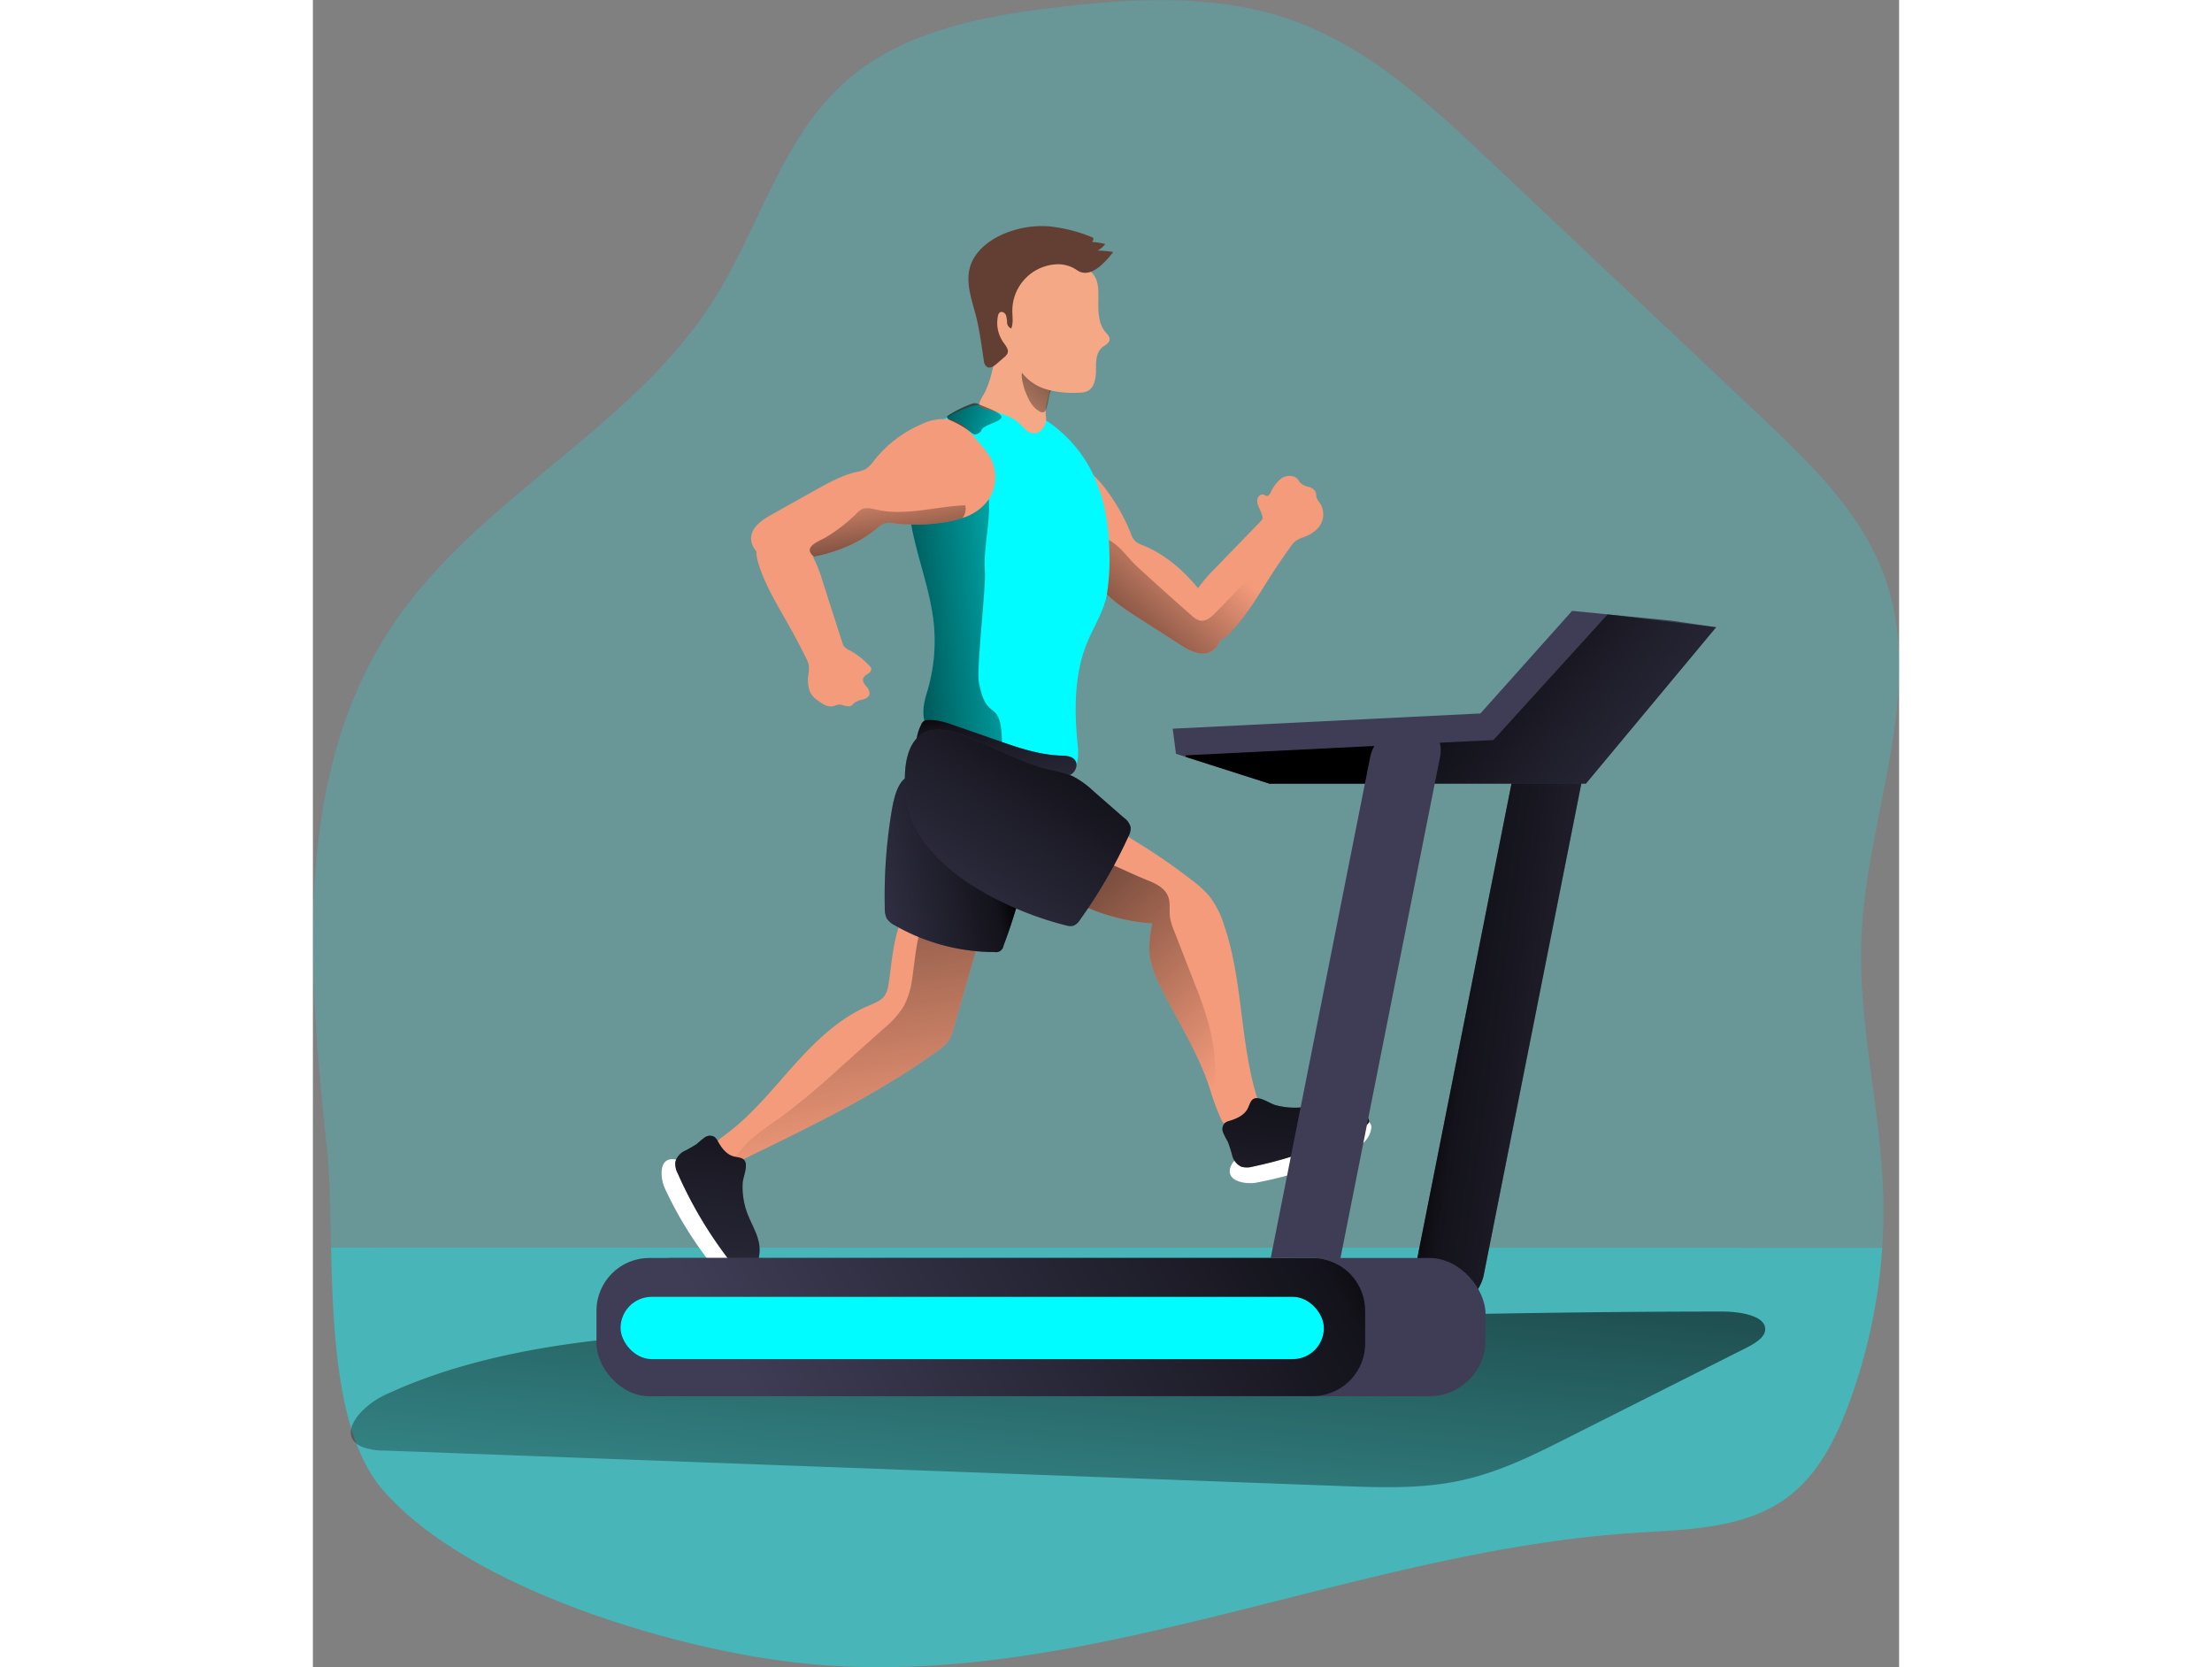 <svg id="Layer_1" data-name="Layer 1" xmlns="http://www.w3.org/2000/svg" xmlns:xlink="http://www.w3.org/1999/xlink" viewBox="0 0 481.51 506.09" width="406" height="306" class="illustration styles_illustrationTablet__1DWOa"><rect x="0" y="0" width="481.51" height="506.09" fill="#808080" stroke="none"/><defs><linearGradient id="linear-gradient" x1="281.27" y1="353.76" x2="259.77" y2="579.95" gradientUnits="userSpaceOnUse"><stop offset="0.01"></stop><stop offset="0.13" stop-opacity="0.69"></stop><stop offset="1" stop-opacity="0"></stop></linearGradient><linearGradient id="linear-gradient-2" x1="381.84" y1="345.41" x2="493.34" y2="361.17" xlink:href="#linear-gradient"></linearGradient><linearGradient id="linear-gradient-3" x1="200.71" y1="290.85" x2="215.89" y2="392.01" gradientUnits="userSpaceOnUse"><stop offset="0.01"></stop><stop offset="0.15" stop-opacity="0.47"></stop><stop offset="1" stop-opacity="0"></stop></linearGradient><linearGradient id="linear-gradient-4" x1="256.57" y1="296.78" x2="199.41" y2="309.45" xlink:href="#linear-gradient"></linearGradient><linearGradient id="linear-gradient-5" x1="254.63" y1="276.37" x2="329.53" y2="359.15" xlink:href="#linear-gradient"></linearGradient><linearGradient id="linear-gradient-6" x1="275.88" y1="246.44" x2="315.3" y2="202.52" xlink:href="#linear-gradient"></linearGradient><linearGradient id="linear-gradient-7" x1="213.85" y1="229.3" x2="287.81" y2="221.04" xlink:href="#linear-gradient"></linearGradient><linearGradient id="linear-gradient-8" x1="250.24" y1="250.89" x2="257.42" y2="298.05" xlink:href="#linear-gradient"></linearGradient><linearGradient id="linear-gradient-9" x1="282.45" y1="136.24" x2="247.81" y2="175.09" xlink:href="#linear-gradient"></linearGradient><linearGradient id="linear-gradient-10" x1="276.45" y1="256.66" x2="219.58" y2="338.31" xlink:href="#linear-gradient"></linearGradient><linearGradient id="linear-gradient-11" x1="173.37" y1="356.19" x2="159.85" y2="480.08" xlink:href="#linear-gradient"></linearGradient><linearGradient id="linear-gradient-12" x1="346.22" y1="355.88" x2="332.71" y2="479.77" xlink:href="#linear-gradient"></linearGradient><linearGradient id="linear-gradient-13" x1="356.18" y1="379.36" x2="185.56" y2="476.78" xlink:href="#linear-gradient"></linearGradient><linearGradient id="linear-gradient-14" x1="341.75" y1="207.07" x2="428.47" y2="277.18" xlink:href="#linear-gradient"></linearGradient><linearGradient id="linear-gradient-15" x1="229.69" y1="159.06" x2="271.36" y2="175.02" xlink:href="#linear-gradient"></linearGradient><linearGradient id="linear-gradient-16" x1="222.66" y1="219.21" x2="217.38" y2="182.24" xlink:href="#linear-gradient"></linearGradient></defs><title>Fitness 2</title><path d="M521.91,400q.29,8.56-.29,17.12a169.54,169.54,0,0,1-10.17,47.4c-3.93,10.58-9.23,21.16-18.2,28-13,9.93-30.69,10.05-47,11.11-88.67,5.79-174.51,51.8-262.33,38.28-35.81-5.37-92.33-22.76-117.17-51-14-15.85-15.37-47-16-73.85-.26-11.39-.38-22-1.27-30.35C43.7,332.68,39.1,273.56,69.26,228.33c25.83-38.73,72.75-59.7,97.65-99,13.86-21.9,20.54-49,39.91-66.2,17.13-15.24,41-19.84,63.8-22.57,24.32-2.91,49.66-4.24,72.67,4.15s41.26,25.49,59,42.2l82.35,77.71c15.2,14.34,30.92,29.47,37.88,49.17,12.16,34.36-5.36,71.54-7.14,108C514.05,347.88,521,373.77,521.91,400Z" transform="translate(-45.24 -38.29)" fill="#00fcff" opacity="0.18" style="isolation: isolate;"></path><path d="M521.62,417.09a169.54,169.54,0,0,1-10.17,47.4c-3.93,10.58-9.23,21.16-18.2,28-13,9.93-30.69,10.05-47,11.11-88.67,5.79-174.51,51.8-262.33,38.28-35.81-5.37-92.33-22.76-117.17-51-14-15.85-15.37-47-16-73.85Z" transform="translate(-45.24 -38.29)" fill="#00fcff" opacity="0.32"></path><path d="M472.33,436.42c5.86-.09,13.78,1.15,13.78,5.35,0,2.52-3.18,4.37-6.06,5.82L425.8,474.93c-10.52,5.3-21.32,10.7-33.74,13.11-11.29,2.2-23.21,1.78-34.9,1.34l-290-10.76a19.61,19.61,0,0,1-6.93-1.09c-8-3.44-.8-12.23,7-15.86,38.7-18,87.49-19.24,133.59-20C291.26,440.3,381.93,436.42,472.33,436.42Z" transform="translate(-45.24 -38.29)" fill="url(#linear-gradient)"></path><path d="M388,435.83h0c-5.86,0-9.69-4.61-8.56-10.29L409.93,271.9a13.39,13.39,0,0,1,12.65-10.3h0c5.85,0,9.68,4.62,8.55,10.3L400.62,425.54A13.39,13.39,0,0,1,388,435.83Z" transform="translate(-45.24 -38.29)" fill="#3f3d56"></path><path d="M388,435.83h0c-5.86,0-9.69-4.61-8.56-10.29L409.93,271.9a13.39,13.39,0,0,1,12.65-10.3h0c5.85,0,9.68,4.62,8.55,10.3L400.62,425.54A13.39,13.39,0,0,1,388,435.83Z" transform="translate(-45.24 -38.29)" fill="url(#linear-gradient-2)"></path><path d="M152.07,399a115.57,115.57,0,0,0,15.14,24.27c2.38,2.89,5.53,5.9,9.25,5.48a2.08,2.08,0,0,0,1.86-1.17,2.48,2.48,0,0,0-.39-1.77l-7.2-14.09a118.89,118.89,0,0,0-6.71-12c-1.76-2.64-5.09-8.59-8.44-9.38C150,389,150.66,396,152.07,399Z" transform="translate(-45.24 -38.29)" fill="#fff"></path><path d="M331.65,397.28a115.63,115.63,0,0,0,27.25-8.71c3.39-1.6,7.07-3.91,7.58-7.62a2.05,2.05,0,0,0-.67-2.09,2.4,2.4,0,0,0-1.81-.06l-15.43,3.51a118.21,118.21,0,0,0-13.25,3.57c-3,1.06-9.58,2.83-11.17,5.87C321.5,396.85,328.39,397.91,331.65,397.28Z" transform="translate(-45.24 -38.29)" fill="#fff"></path><path d="M248.55,319.88c-.3,1.05-.61,2.1-.91,3.15l-7.83,27.21a13.47,13.47,0,0,1-1.7,4.1,13,13,0,0,1-3,2.78c-17.88,13-37.88,22.71-57.75,32.36l-1.1.53a10.67,10.67,0,0,1-5.17,1.25c-2.2-.17-4.43-2-4.22-4.16.17-1.85,1.87-3.12,3.37-4.21,8-5.84,14.21-13.64,20.8-21s13.85-14.47,22.93-18.34c1.88-.8,4-1.57,5-3.31a8.16,8.16,0,0,0,1-3.14c.68-4.22,1-8.49,1.88-12.67,1-4.87,2.22-9.36,7.49-10.58a22.43,22.43,0,0,1,18.36,3.45,2.48,2.48,0,0,1,1,1.18A2.57,2.57,0,0,1,248.55,319.88Z" transform="translate(-45.24 -38.29)" fill="#f49b7b"></path><path d="M247.64,323l-7.83,27.21a13.47,13.47,0,0,1-1.7,4.1,13,13,0,0,1-3,2.78c-17.88,13-37.88,22.71-57.75,32.36l-1.1.53c-.92-.07-1.85-.18-2.77-.32,3.33-5.3,8.88-8.72,14-12.4a222,222,0,0,0,17.44-14.57l13.58-12.16a28.07,28.07,0,0,0,6.09-6.79,23.56,23.56,0,0,0,2.07-5.66c1.4-5.45,1.54-22.82,7.74-25C238.54,311.61,243.22,320.93,247.64,323Z" transform="translate(-45.24 -38.29)" fill="url(#linear-gradient-3)"></path><path d="M220.85,285a156.19,156.19,0,0,0-2,29.13,6.42,6.42,0,0,0,.54,2.89,6.23,6.23,0,0,0,2.49,2.16,61.17,61.17,0,0,0,30.28,8.11,2.31,2.31,0,0,0,2.72-1.92q2-5.26,3.62-10.68a14.58,14.58,0,0,0,.87-6.35c-.47-3.05-2.71-5.49-4.84-7.72l-20.41-21.37c-2.32-2.43-5.2-7.26-8.79-4.92C222.33,276.24,221.37,281.85,220.85,285Z" transform="translate(-45.24 -38.29)" fill="#3f3d56"></path><path d="M220.85,285a156.19,156.19,0,0,0-2,29.13,6.42,6.42,0,0,0,.54,2.89,6.23,6.23,0,0,0,2.49,2.16,61.17,61.17,0,0,0,30.28,8.11,2.31,2.31,0,0,0,2.72-1.92q2-5.26,3.62-10.68a14.58,14.58,0,0,0,.87-6.35c-.47-3.05-2.71-5.49-4.84-7.72l-20.41-21.37c-2.32-2.43-5.2-7.26-8.79-4.92C222.33,276.24,221.37,281.85,220.85,285Z" transform="translate(-45.24 -38.29)" fill="url(#linear-gradient-4)"></path><path d="M332.58,378.71a4,4,0,0,1-2.1.9,24,24,0,0,1-6.82.35,3.51,3.51,0,0,1-1.62-.44,3.81,3.81,0,0,1-1.26-1.88,66.63,66.63,0,0,1-2.83-7.47c-.28-.95-.59-1.9-.92-2.83-3.45-10-9.26-19.06-14-28.53-1.91-3.79-3.69-7.79-3.89-12a34.15,34.15,0,0,1,.94-8.17A61.67,61.67,0,0,1,278.5,313a8.81,8.81,0,0,1-.06-7.06,20.89,20.89,0,0,1,3.29-4.6l.94-1.05,7.61-8.38a1.3,1.3,0,0,1,.54-.42,1.4,1.4,0,0,1,1.13.28c1.07.64,2.08,1.38,3.15,2A180.68,180.68,0,0,1,312,305.42a31.59,31.59,0,0,1,5.56,5.15,27.75,27.75,0,0,1,4.19,8.26c6.15,17.74,4.7,37.43,10.93,55.14C333.24,375.55,333.77,377.53,332.58,378.71Z" transform="translate(-45.24 -38.29)" fill="#f49b7b"></path><path d="M318.86,368.56a5.87,5.87,0,0,1-1.83-1.22c-3.45-10-9.26-19.06-14-28.53-1.91-3.79-3.69-7.79-3.89-12a34.15,34.15,0,0,1,.94-8.17A61.67,61.67,0,0,1,278.5,313a8.81,8.81,0,0,1-.06-7.06,20.89,20.89,0,0,1,3.29-4.6,7.86,7.86,0,0,1,7.19-.08c3.17,1.37,6.25,2.86,9.47,4.15,2.6,1.05,5.57,2.38,6.55,5.25.64,1.87.22,3.93.46,5.89a17.2,17.2,0,0,0,1.25,4.24q3.11,8,6.22,16a110.18,110.18,0,0,1,4.63,13.65A55.11,55.11,0,0,1,318.86,368.56Z" transform="translate(-45.24 -38.29)" fill="url(#linear-gradient-5)"></path><path d="M320.53,232.84a5.71,5.71,0,0,1-3.09,3.45c-3,1.23-6.25-.57-8.95-2.3l-12.78-8.2c-3.82-2.46-7.7-5-10.69-8.37a10.09,10.09,0,0,0-2.14-2.09,9.46,9.46,0,0,0-3.44-1c-.88-.16-1.76-.35-2.63-.58a37,37,0,0,1-14-7,14.81,14.81,0,0,1-5-6.35c-1.16-3.38-.33-6.46,1-9.56s2.13-6.44,4.72-9a12.56,12.56,0,0,1,9.92-3.71c5.13.5,9.26,4.41,12.38,8.52A56.9,56.9,0,0,1,293.44,200a6.94,6.94,0,0,0,1.45,2.57,7.21,7.21,0,0,0,2.33,1.26c6.62,2.69,12.15,7.46,16.71,13,1.3,1.56,2.5,3.18,3.64,4.83.58.84,1.14,1.69,1.64,2.58a13,13,0,0,1,1.77,5A7.69,7.69,0,0,1,320.53,232.84Z" transform="translate(-45.24 -38.29)" fill="#f49b7b"></path><path d="M350.18,198.76a10.68,10.68,0,0,1-4,2.52,10.69,10.69,0,0,0-2.58,1.21,8.19,8.19,0,0,0-1.63,1.84c-.72,1-1.42,2-2.12,3q-1.85,2.66-3.6,5.38c-3.77,5.88-7.27,12-12.05,17.11a14.72,14.72,0,0,1-3.68,3,6.22,6.22,0,0,1-8.06-1.67,8.62,8.62,0,0,1-1.56-7,18.4,18.4,0,0,1,2.67-6.77c.11-.17.22-.34.35-.51a45.21,45.21,0,0,1,5.27-6.14l13.65-14.09c.63-.68.8-.87.62-1.72a18,18,0,0,0-1-2.51,4.68,4.68,0,0,1-.52-2.57c.16-.88,1.05-1.68,1.89-1.41.37.12.69.41,1.07.41s.83-.52,1.06-1a11.18,11.18,0,0,1,3.3-4.35c1.53-1,3.87-1.08,5,.36.26.33.44.72.72,1a5.34,5.34,0,0,0,2.5,1.22,3.15,3.15,0,0,1,2.18,1.64c.19.54.1,1.13.27,1.68a5.1,5.1,0,0,0,.89,1.43A6.26,6.26,0,0,1,350.18,198.76Z" transform="translate(-45.24 -38.29)" fill="#f49b7b"></path><path d="M339.86,207.34q-1.85,2.66-3.6,5.38c-3.77,5.88-7.27,12-12.05,17.11a14.72,14.72,0,0,1-3.68,3,5.71,5.71,0,0,1-3.09,3.45c-3,1.23-6.25-.57-8.95-2.3l-12.78-8.2c-3.82-2.46-7.7-5-10.69-8.37a10.09,10.09,0,0,0-2.14-2.09,9.46,9.46,0,0,0-3.44-1c-.88-.16-1.76-.35-2.63-.58a24.63,24.63,0,0,1,1.46-5.35,14.14,14.14,0,0,1,3.12-5.27c5.09-4.87,10.35,3.75,13.95,7.06q7.7,7.08,15.57,14l1.14,1a5.59,5.59,0,0,0,2.45,1.49c1.8.35,3.42-1,4.71-2.36l.06-.06,19.81-20.36C340.24,204.45,340.2,206,339.86,207.34Z" transform="translate(-45.24 -38.29)" fill="url(#linear-gradient-6)"></path><path d="M286.22,219c-1,5-3.91,9.47-5.86,14.15-4.14,9.9-4,21.05-2.92,31.74.4,4.14-.26,7.63-4.07,9.83-1.78,1-4,.83-6,.57-10-1.26-20.39-3.47-28.65-9a35.19,35.19,0,0,1-4.22-3.32c-4.53-4.18-4.61-8.73-2.87-14.32a53.28,53.28,0,0,0,2.09-21.11c-.95-9.14-4.26-17.86-6.21-26.84a55.82,55.82,0,0,1-1.41-13.44c0-.63,0-1.26.1-1.88a29,29,0,0,1,3.27-11.59,25.8,25.8,0,0,1,27.66-12.47c8.88,2,17,8.32,22,15.78,5.51,8.2,7.62,18.15,7.86,27.9A69.2,69.2,0,0,1,286.22,219Z" transform="translate(-45.24 -38.29)" fill="#00fcff"></path><path d="M253.93,266.48c-.87,2-3.2,3-5.37,3a16.91,16.91,0,0,1-6.26-1.68c-1.2-.49-2.42-1-3.6-1.57a35.19,35.19,0,0,1-4.22-3.32c-4.53-4.18-4.61-8.73-2.87-14.32a53.28,53.28,0,0,0,2.09-21.11c-.95-9.14-4.26-17.86-6.21-26.84a55.82,55.82,0,0,1-1.41-13.44,28.75,28.75,0,0,1,4.64-2.25c4.95-1.89,16.83-6.06,19,1,2.27,7.59-1.18,17.9-.48,25.87.37,4.19-2.58,29.32-1.84,33.46,2.26,12.68,6.58,4.59,7,17.46A8.45,8.45,0,0,1,253.93,266.48Z" transform="translate(-45.24 -38.29)" fill="url(#linear-gradient-7)"></path><path d="M229.82,258.45a2.81,2.81,0,0,1,.83-1.24,2.43,2.43,0,0,1,1.3-.34c2.89-.16,5.71.81,8.44,1.77L252.91,263c6.28,2.2,12.69,4.42,19.34,4.65,1.59.05,3.46.12,4.36,1.44s.24,3.16-1,4.12a8.26,8.26,0,0,1-4.4,1.37,45.91,45.91,0,0,1-19.28-2.33c-3.76-1.3-7.33-3.09-11.06-4.44a32.21,32.21,0,0,0-10.5-1.87c-1.75,0-2-.88-1.92-2.76A13.27,13.27,0,0,1,229.82,258.45Z" transform="translate(-45.24 -38.29)" fill="#3f3d56"></path><path d="M229.82,258.45a2.81,2.81,0,0,1,.83-1.24,2.43,2.43,0,0,1,1.3-.34c2.89-.16,5.71.81,8.44,1.77L252.91,263c6.28,2.2,12.69,4.42,19.34,4.65,1.59.05,3.46.12,4.36,1.44s.24,3.16-1,4.12a8.26,8.26,0,0,1-4.4,1.37,45.91,45.91,0,0,1-19.28-2.33c-3.76-1.3-7.33-3.09-11.06-4.44a32.21,32.21,0,0,0-10.5-1.87c-1.75,0-2-.88-1.92-2.76A13.27,13.27,0,0,1,229.82,258.45Z" transform="translate(-45.24 -38.29)" fill="url(#linear-gradient-8)"></path><path d="M248,162l.24.07a57.41,57.41,0,0,1,7.28,2.28,13.43,13.43,0,0,1,3.79,2.12c.93.79,1.66,1.78,2.63,2.51a3.16,3.16,0,0,0,4.28,0,4.74,4.74,0,0,0,1.56-4.06c-.58-3.32,1.44-7.36,1.25-9.23-.39-3.8-2.88-3.87-5.36-6.79-2.21-2.6-5.57-5.59-9-3.35-2.3,1.54-2.83,3.42-3.39,6a30.51,30.51,0,0,1-1.8,5.26c-.6,1.43-1.84,2.84-2,4.39a.91.91,0,0,0,.1.61A.74.74,0,0,0,248,162Z" transform="translate(-45.24 -38.29)" fill="#f4a886"></path><path d="M261.88,158.05c.86,2.08,2.07,4.17,4.07,5.19a1.51,1.51,0,0,0,.94.22c.61-.11.92-.79,1.08-1.39.62-2.27.73-4.76,2-6.73.32-.48.72-1,.59-1.57a1.66,1.66,0,0,0-.5-.76,13.16,13.16,0,0,0-6.94-3.45c-2.51-.25-2.92,1.67-2.63,3.74A19.17,19.17,0,0,0,261.88,158.05Z" transform="translate(-45.24 -38.29)" fill="url(#linear-gradient-9)"></path><path d="M283.65,130.18c0,3.11.15,6.5,2.16,8.88.58.7,1.35,1.41,1.28,2.32-.1,1.13-1.41,1.67-2.28,2.4-1.88,1.58-1.86,4.42-1.86,6.88s-.46,5.4-2.7,6.42a6.5,6.5,0,0,1-2.56.42,30,30,0,0,1-9.68-1,14.46,14.46,0,0,1-7.85-5.5c-1.11-1.65-1.77-3.59-3-5.18s-3.11-2.9-4.32-4.64a8.44,8.44,0,0,1-.55-8.5,1.5,1.5,0,0,1,.6-.71c1-.48,2.15,1.05,3.07.48a15.23,15.23,0,0,1,8.66-14.33c5.06-2.3,10.2-1.14,14.88,1.36C284,121.82,283.73,125.44,283.65,130.18Z" transform="translate(-45.24 -38.29)" fill="#f4a886"></path><path d="M283.9,119.33a25.32,25.32,0,0,0,4.28-4.55,30.24,30.24,0,0,0-4.74-.41,7.77,7.77,0,0,0,2.34-2,19.07,19.07,0,0,0-4-.62c.3-.39.59-1,.23-1.31a.94.94,0,0,0-.33-.17A47,47,0,0,0,268.69,107a29.6,29.6,0,0,0-14.2,2.48c-4.4,2-8.52,5.33-9.81,10-1.33,4.83.6,9.86,1.84,14.71,1.12,4.4,1.67,8.92,2.37,13.41a2.7,2.7,0,0,0,1,2.09c.95.52,2.06-.23,2.88-.94l2.31-2a3.15,3.15,0,0,0,1.05-1.3c.36-1.11-.54-2.19-1.23-3.15a10.27,10.27,0,0,1-1.69-8.15,1.66,1.66,0,0,1,.53-1c.62-.47,1.56.06,1.87.77a8.37,8.37,0,0,1,.35,2.3,2,2,0,0,0,1.27,1.78c.68-1.65.34-3.52.33-5.31a14.12,14.12,0,0,1,13.13-14.15,10,10,0,0,1,6.6,1.83C279.51,121.8,281.74,121,283.9,119.33Z" transform="translate(-45.24 -38.29)" fill="#633f33"></path><path d="M250.39,189.91a15.11,15.11,0,0,1-7.94,5.59,32.2,32.2,0,0,1-5.42,1.32,57,57,0,0,1-15.44.36,5.07,5.07,0,0,0-5.16,1.53c-5.42,4.52-12.12,7.14-19.07,8.57-2.07.43-4.17.75-6.26,1-2.79.31-5.71.47-8.31-.58s-4.79-3.62-4.51-6.41c.31-3.2,3.45-5.25,6.25-6.81q6.61-3.72,13.25-7.42c4-2.22,8-4.46,12.41-5.49a10.2,10.2,0,0,0,2.85-.9,9.78,9.78,0,0,0,2.53-2.56A36.89,36.89,0,0,1,230.12,167a14.82,14.82,0,0,1,8-1.42c3.53.56,5.85,2.75,7.95,5.4s4.68,4.91,5.75,8.4A12.62,12.62,0,0,1,250.39,189.91Z" transform="translate(-45.24 -38.29)" fill="#f49b7b"></path><path d="M196.78,206.78a43.12,43.12,0,0,1,3.23,8.08l6,18.68c.58,1.81,2.13,2,3.61,3a25.11,25.11,0,0,1,4.63,3.92,1.92,1.92,0,0,1,.45.68c.19.65-.35,1.28-.91,1.65s-1.22.72-1.46,1.35c-.33.83.25,1.73.82,2.42a3.15,3.15,0,0,1,1.07,2.38c-.17.91-1.12,1.44-2,1.69a6.32,6.32,0,0,0-2.58,1,9.26,9.26,0,0,1-.94.84c-1.21.72-2.75-.53-4.14-.26a6.52,6.52,0,0,0-.91.31c-1.74.59-3.05-.13-4.43-1.08s-2.62-1.81-3.24-3.58a10.65,10.65,0,0,1-.35-4.7,10.53,10.53,0,0,0,.15-2.85,8.4,8.4,0,0,0-.85-2.3q-2.25-4.56-4.72-9c-3.41-6.1-7.17-12.08-9.42-18.69-.83-2.43-1.43-5.17-.33-7.49a6.59,6.59,0,0,1,4.68-3.5C190.13,198.3,194.51,202.78,196.78,206.78Z" transform="translate(-45.24 -38.29)" fill="#f49b7b"></path><path d="M227.66,288.57c4.3,9,12.43,15.54,21.06,20.49a99.24,99.24,0,0,0,25.1,10.12,4.29,4.29,0,0,0,2.27.13,4.25,4.25,0,0,0,2-1.79,152.12,152.12,0,0,0,14.74-25.41,5,5,0,0,0,.65-2.66,5.06,5.06,0,0,0-2.05-2.92l-9.25-8.08a27.44,27.44,0,0,0-6.41-4.59,39.44,39.44,0,0,0-7.14-2c-6.34-1.57-12.21-4.49-18.18-7.08-4.78-2.07-11.64-5.73-17.05-4.88C222.11,261.63,224.28,281.53,227.66,288.57Z" transform="translate(-45.24 -38.29)" fill="#3f3d56"></path><path d="M227.66,288.57c4.3,9,12.43,15.54,21.06,20.49a99.24,99.24,0,0,0,25.1,10.12,4.29,4.29,0,0,0,2.27.13,4.25,4.25,0,0,0,2-1.79,152.12,152.12,0,0,0,14.74-25.41,5,5,0,0,0,.65-2.66,5.06,5.06,0,0,0-2.05-2.92l-9.25-8.08a27.44,27.44,0,0,0-6.41-4.59,39.44,39.44,0,0,0-7.14-2c-6.34-1.57-12.21-4.49-18.18-7.08-4.78-2.07-11.64-5.73-17.05-4.88C222.11,261.63,224.28,281.53,227.66,288.57Z" transform="translate(-45.24 -38.29)" fill="url(#linear-gradient-10)"></path><path d="M175.24,389.84c-.8-.27-1.66-.31-2.46-.56-2.12-.65-3.54-2.6-4.62-4.54a3.74,3.74,0,0,0-1-1.31,2.71,2.71,0,0,0-2.95.12,28.39,28.39,0,0,0-2.42,2,41.55,41.55,0,0,1-3.85,2.19,5.15,5.15,0,0,0-2.69,3.36,6.48,6.48,0,0,0,.78,3.47,127.18,127.18,0,0,0,19.19,30.71c.41.47.92,1,1.54.92a1.79,1.79,0,0,0,1.05-.67,11.62,11.62,0,0,0,2.93-9.32c-.47-3.4-2.42-6.39-3.63-9.6a22.84,22.84,0,0,1-1.42-9.15C175.83,395.16,178.11,390.82,175.24,389.84Z" transform="translate(-45.24 -38.29)" fill="#3f3d56"></path><path d="M330,372.67c-.43.72-.65,1.55-1.06,2.29-1.07,1.93-3.28,2.92-5.4,3.57a3.9,3.9,0,0,0-1.49.68,2.71,2.71,0,0,0-.48,2.91A27.1,27.1,0,0,0,323,384.9a43.32,43.32,0,0,1,1.34,4.23,5.14,5.14,0,0,0,2.73,3.32,6.44,6.44,0,0,0,3.56-.05,126.37,126.37,0,0,0,34-12.4c.55-.29,1.16-.69,1.22-1.31a1.79,1.79,0,0,0-.44-1.16,11.62,11.62,0,0,0-8.51-4.81c-3.42-.25-6.75,1-10.15,1.56a22.85,22.85,0,0,1-9.24-.5C335.32,373.19,331.55,370.07,330,372.67Z" transform="translate(-45.24 -38.29)" fill="#3f3d56"></path><path d="M175.24,389.84c-.8-.27-1.66-.31-2.46-.56-2.12-.65-3.54-2.6-4.62-4.54a3.74,3.74,0,0,0-1-1.31,2.71,2.71,0,0,0-2.95.12,28.39,28.39,0,0,0-2.42,2,41.55,41.55,0,0,1-3.85,2.19,5.15,5.15,0,0,0-2.69,3.36,6.48,6.48,0,0,0,.78,3.47,127.18,127.18,0,0,0,19.19,30.71c.41.47.92,1,1.54.92a1.79,1.79,0,0,0,1.05-.67,11.62,11.62,0,0,0,2.93-9.32c-.47-3.4-2.42-6.39-3.63-9.6a22.84,22.84,0,0,1-1.42-9.15C175.83,395.16,178.11,390.82,175.24,389.84Z" transform="translate(-45.24 -38.29)" fill="url(#linear-gradient-11)"></path><path d="M330,372.67c-.43.72-.65,1.55-1.06,2.29-1.07,1.93-3.28,2.92-5.4,3.57a3.9,3.9,0,0,0-1.49.68,2.71,2.71,0,0,0-.48,2.91A27.1,27.1,0,0,0,323,384.9a43.32,43.32,0,0,1,1.34,4.23,5.14,5.14,0,0,0,2.73,3.32,6.44,6.44,0,0,0,3.56-.05,126.37,126.37,0,0,0,34-12.4c.55-.29,1.16-.69,1.22-1.31a1.79,1.79,0,0,0-.44-1.16,11.62,11.62,0,0,0-8.51-4.81c-3.42-.25-6.75,1-10.15,1.56a22.85,22.85,0,0,1-9.24-.5C335.32,373.19,331.55,370.07,330,372.67Z" transform="translate(-45.24 -38.29)" fill="url(#linear-gradient-12)"></path><rect x="91.84" y="381.87" width="264.13" height="41.96" rx="17.05" fill="#3f3d56"></rect><rect x="86.08" y="381.87" width="233.36" height="41.96" rx="16.03" fill="#3f3d56"></rect><path d="M364.67,436.18v9.91a16,16,0,0,1-16,16H147.34a16,16,0,0,1-16-16v-9.91a16,16,0,0,1,16-16H348.65a16,16,0,0,1,16,16Z" transform="translate(-45.24 -38.29)" fill="url(#linear-gradient-13)"></path><rect x="93.4" y="393.66" width="213.49" height="18.91" rx="9.46" fill="#00fcff"></rect><polygon points="425.97 190.4 386.44 237.88 290.35 237.88 265.01 229.78 262 228.82 261 221.2 354.42 216.57 382.25 185.43 393.02 186.5 412.39 188.41 425.97 190.4" fill="#3f3d56"></polygon><polygon points="425.97 190.4 386.44 237.88 290.35 237.88 265.01 229.78 264.94 229.28 358.36 224.64 393.02 186.5 425.97 190.4" fill="url(#linear-gradient-14)"></polygon><path d="M248.12,169.19c-.63.55-1.39,1.17-2.19.93a2.27,2.27,0,0,1-.79-.47,29.31,29.31,0,0,0-6.5-3.83c-.49-.21-1.1-.67-.83-1.14a.89.89,0,0,1,.32-.29,35.75,35.75,0,0,1,6.77-3.4,3.53,3.53,0,0,1,1.27-.31,3.88,3.88,0,0,1,1.55.47c1.32.62,7,2.46,6.51,3.92S248.12,167.37,248.12,169.19Z" transform="translate(-45.24 -38.29)" fill="url(#linear-gradient-15)"></path><path d="M242.45,195.5a32.2,32.2,0,0,1-5.42,1.32,57,57,0,0,1-15.44.36,5.07,5.07,0,0,0-5.16,1.53c-5.42,4.52-12.12,7.14-19.07,8.57-.12-.09-.23-.19-.34-.29-3.05-2.83,2-4.42,4-5.64a49.25,49.25,0,0,0,9.25-7.19,6.13,6.13,0,0,1,1.48-1.22c1.41-.74,3.1-.26,4.65.08,8.8,1.94,17.87-1,26.88-1.35A4.62,4.62,0,0,1,242.45,195.5Z" transform="translate(-45.24 -38.29)" fill="url(#linear-gradient-16)"></path><path d="M387.61,266a10.35,10.35,0,0,1-.2,2L356.89,421.6c-.05.25-.11.5-.18.74a15.87,15.87,0,0,0-8.06-2.18H336L366.21,268a13.37,13.37,0,0,1,12.64-10.3C384,257.67,387.61,261.26,387.61,266Z" transform="translate(-45.24 -38.29)" fill="#3f3d56"></path></svg>